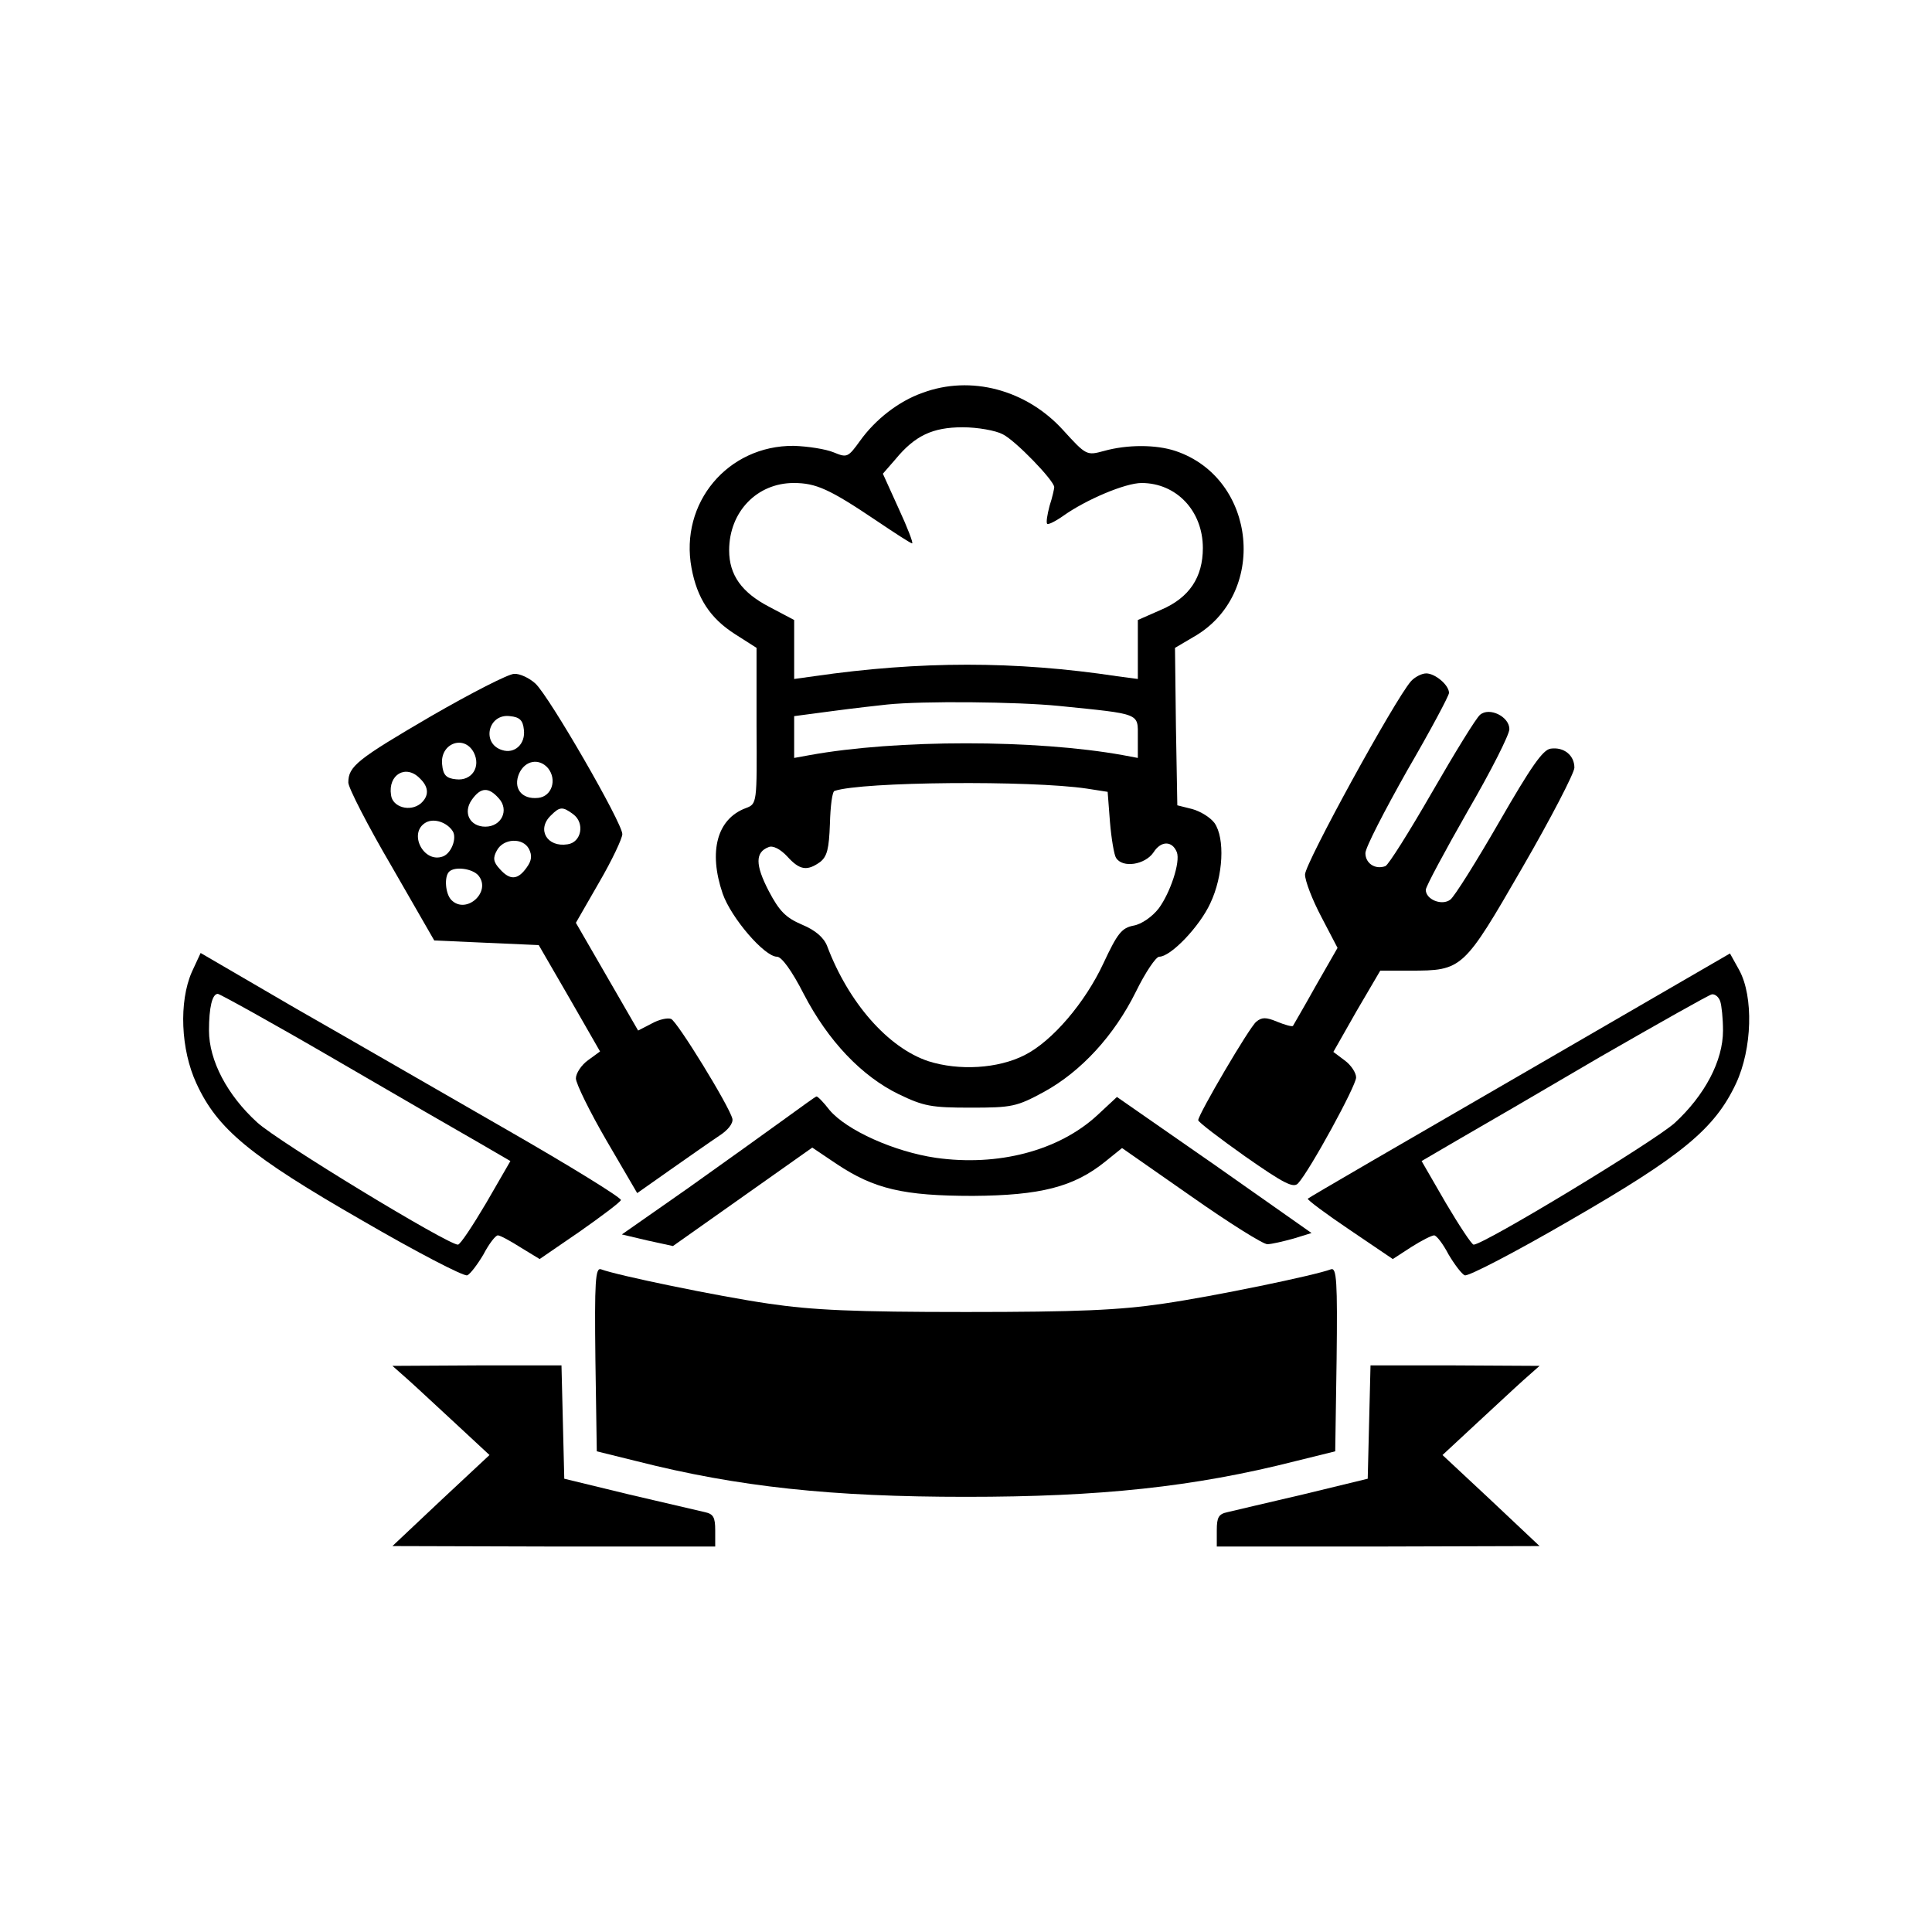 <?xml version="1.0" standalone="no"?>
<!DOCTYPE svg PUBLIC "-//W3C//DTD SVG 20010904//EN"
 "http://www.w3.org/TR/2001/REC-SVG-20010904/DTD/svg10.dtd">
<svg version="1.0" xmlns="http://www.w3.org/2000/svg"
 width="416pt" height="416pt" viewBox="0 0 416 416"
 preserveAspectRatio="xMidYMid meet">

<g transform="translate(0,416) scale(0.1,-0.1)"
fill="#000000" stroke="none">
<path d="M1986 3314 c-51 -18 -101 -57 -134 -103 -26 -36 -28 -37 -57 -25 -17
7 -55 13 -86 14 -142 1 -246 -123 -220 -263 12 -65 40 -108 93 -142 l47 -30 0
-168 c1 -167 1 -168 -23 -177 -62 -23 -81 -93 -50 -184 18 -52 90 -136 117
-136 10 0 32 -30 58 -81 52 -100 124 -176 204 -215 54 -26 70 -29 155 -29 89
0 99 2 158 34 80 44 151 121 198 216 20 41 43 75 50 75 25 0 87 65 110 115 28
59 32 140 9 173 -9 12 -30 25 -48 30 l-32 8 -3 170 -2 169 39 23 c162 91 138
342 -38 401 -42 14 -104 14 -154 0 -37 -10 -38 -10 -88 45 -79 87 -199 119
-303 80z m173 -89 c27 -13 111 -100 111 -114 0 -3 -4 -22 -10 -40 -5 -19 -8
-37 -5 -39 2 -2 17 5 34 17 49 35 134 71 169 71 75 0 132 -60 132 -140 0 -63
-29 -107 -90 -133 l-50 -22 0 -64 0 -63 -45 6 c-219 33 -423 33 -652 0 l-43
-6 0 63 0 64 -53 28 c-60 31 -87 69 -87 122 0 83 60 145 139 145 48 0 77 -13
178 -81 40 -27 74 -49 77 -49 3 0 -10 34 -29 75 l-34 75 27 31 c42 51 80 69
145 69 32 0 71 -7 86 -15z m121 -585 c178 -18 170 -15 170 -67 l0 -45 -32 6
c-188 34 -488 34 -675 0 l-33 -6 0 45 0 45 83 11 c45 6 98 12 117 14 77 8 280
6 370 -3z m60 -178 l45 -7 5 -65 c3 -36 9 -71 13 -77 14 -23 63 -15 81 12 16
25 40 25 50 0 8 -21 -14 -87 -39 -121 -14 -18 -37 -34 -54 -37 -26 -5 -35 -17
-65 -81 -39 -84 -110 -168 -170 -198 -57 -29 -141 -34 -207 -13 -87 29 -172
126 -218 248 -7 18 -25 34 -54 46 -35 15 -49 29 -72 73 -29 56 -29 83 0 94 9
4 25 -4 40 -20 27 -30 43 -32 71 -12 15 12 19 28 21 82 1 38 5 70 10 71 59 20
422 23 543 5z"/>
<path d="M930 2619 c-161 -94 -180 -109 -180 -144 0 -11 42 -93 93 -180 l92
-160 112 -5 113 -5 66 -114 66 -115 -26 -19 c-14 -10 -26 -28 -26 -39 0 -11
30 -72 66 -134 l66 -113 71 50 c40 28 87 61 105 73 19 12 31 27 29 37 -7 28
-119 210 -132 215 -7 3 -26 -1 -42 -10 l-29 -15 -67 116 -67 116 50 87 c28 48
50 95 50 104 0 24 -157 296 -187 324 -13 12 -34 22 -46 21 -12 0 -92 -41 -177
-90z m198 -30 c4 -31 -20 -53 -47 -44 -45 14 -30 79 17 73 21 -2 28 -9 30 -29z
m-108 -49 c16 -31 -4 -62 -38 -58 -21 2 -28 9 -30 32 -5 45 47 65 68 26z m160
-34 c20 -25 8 -61 -21 -64 -36 -4 -55 21 -41 53 13 28 43 33 62 11z m-276 -22
c20 -19 20 -38 2 -54 -23 -19 -61 -8 -64 18 -7 44 32 67 62 36z m170 -43 c23
-25 6 -61 -29 -61 -33 0 -49 30 -29 58 19 27 36 28 58 3z m160 -34 c26 -19 18
-61 -12 -65 -44 -7 -67 32 -36 62 19 19 25 20 48 3z m-259 -37 c9 -15 -3 -47
-21 -54 -42 -16 -76 51 -37 73 18 10 46 0 58 -19z m164 -38 c7 -14 6 -25 -5
-40 -19 -27 -36 -28 -58 -3 -14 15 -15 24 -6 40 14 26 56 28 69 3z m-109 -57
c29 -35 -26 -85 -58 -53 -13 13 -16 50 -5 61 12 12 50 7 63 -8z"/>
<path d="M3038 2693 c-35 -40 -228 -392 -228 -416 0 -14 16 -55 35 -91 l35
-67 -47 -82 c-25 -45 -48 -84 -49 -86 -2 -2 -17 2 -34 9 -24 10 -33 10 -45 0
-15 -12 -125 -200 -125 -212 0 -4 46 -39 101 -78 83 -58 104 -69 114 -58 25
27 125 210 125 228 0 10 -11 27 -25 37 l-24 18 50 88 51 87 64 0 c113 0 115 2
242 222 62 107 112 204 112 215 0 27 -23 45 -51 41 -17 -2 -43 -40 -111 -158
-49 -85 -96 -160 -105 -167 -18 -14 -53 0 -53 21 0 7 41 83 90 169 50 86 90
165 90 177 0 27 -43 48 -63 31 -8 -6 -54 -81 -103 -166 -49 -85 -94 -157 -101
-160 -22 -8 -43 6 -43 28 0 12 41 91 90 178 50 86 90 161 90 167 0 17 -30 42
-49 42 -10 0 -25 -8 -33 -17z"/>
<path d="M413 2067 c-28 -64 -24 -167 10 -240 45 -98 115 -156 357 -295 117
-68 219 -121 226 -118 6 2 22 23 35 45 12 23 26 41 31 41 5 0 27 -12 49 -26
l41 -25 86 59 c47 33 87 63 89 68 1 5 -109 73 -245 151 -136 78 -340 196 -454
261 l-206 120 -19 -41z m308 -188 c134 -78 274 -159 311 -180 l67 -39 -52 -90
c-29 -49 -56 -90 -61 -90 -22 0 -386 221 -432 263 -65 59 -104 134 -104 198 0
50 7 79 19 79 4 0 118 -63 252 -141z"/>
<path d="M3273 1845 c-249 -144 -454 -263 -457 -266 -2 -2 38 -32 90 -67 l93
-63 40 26 c22 14 44 25 49 25 5 0 19 -18 31 -41 13 -22 29 -43 35 -45 7 -3
109 50 226 118 241 139 312 197 358 295 35 75 38 187 7 244 l-20 36 -452 -262z
m431 159 c3 -9 6 -37 6 -63 0 -65 -39 -139 -104 -199 -46 -41 -411 -262 -433
-262 -4 0 -31 41 -60 90 l-52 90 77 45 c42 24 181 105 307 179 127 73 235 134
241 135 7 1 15 -6 18 -15z"/>
<path d="M1690 1751 c-36 -26 -129 -93 -208 -149 l-143 -100 55 -13 55 -12
150 106 150 106 52 -35 c81 -54 144 -69 294 -69 145 1 217 19 285 74 l36 29
149 -104 c81 -57 156 -104 164 -103 9 0 34 6 56 12 l39 12 -209 147 -210 146
-43 -40 c-83 -76 -213 -110 -347 -91 -89 13 -192 59 -229 103 -13 17 -26 30
-28 29 -2 0 -32 -22 -68 -48z"/>
<path d="M1282 1234 l3 -199 85 -21 c220 -56 422 -77 710 -77 288 0 490 21
710 77 l85 21 3 199 c2 167 0 197 -12 193 -34 -13 -251 -58 -361 -74 -95 -14
-184 -18 -425 -18 -241 0 -330 4 -425 18 -110 16 -327 61 -361 74 -12 4 -14
-26 -12 -193z"/>
<path d="M880 1188 c19 -17 66 -61 104 -96 l70 -65 -105 -98 -104 -98 348 -1
347 0 0 35 c0 28 -4 35 -22 39 -13 3 -86 20 -163 38 l-140 34 -3 122 -3 122
-182 0 -182 -1 35 -31z"/>
<path d="M2948 1098 l-3 -122 -140 -34 c-77 -18 -150 -35 -162 -38 -19 -4 -23
-11 -23 -39 l0 -35 348 0 347 1 -104 98 -105 98 70 65 c38 35 85 79 104 96
l35 31 -182 1 -182 0 -3 -122z"/>
</g>
</svg>
